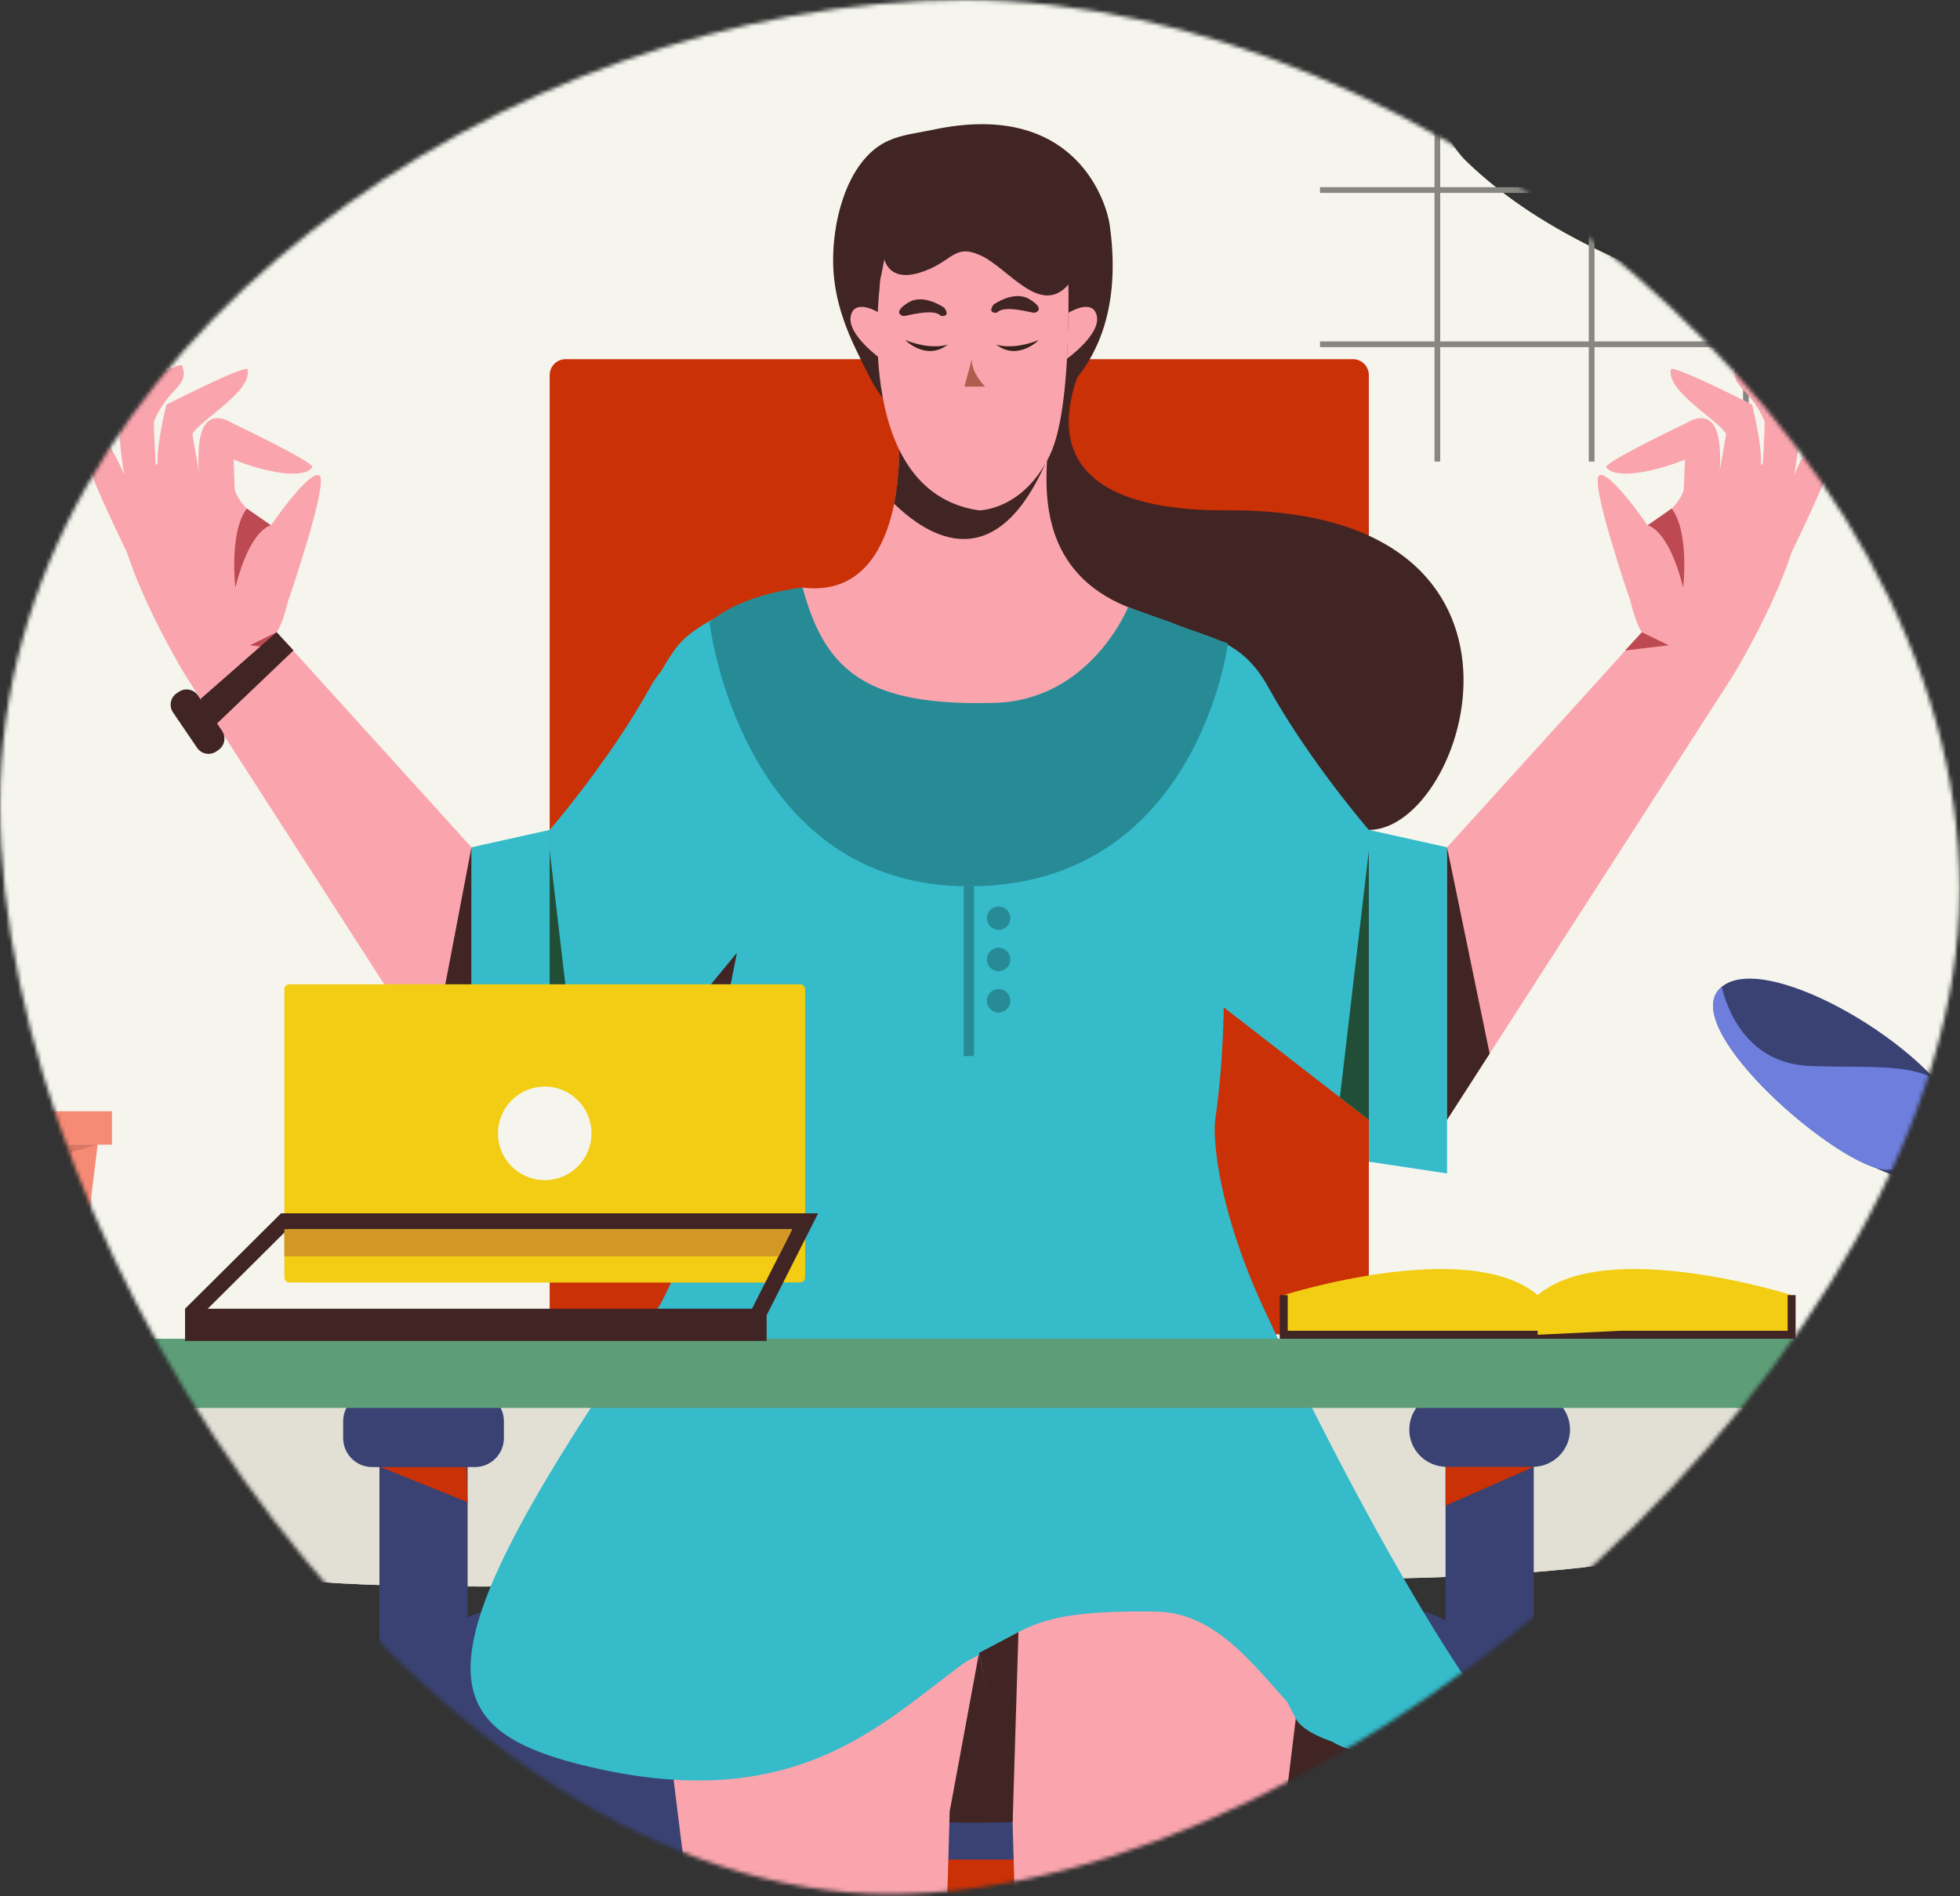 <svg width="494" height="478" viewBox="0 0 494 478" fill="none" xmlns="http://www.w3.org/2000/svg">
<rect x="0" y="0" width="494" height="478" fill="#333333" stroke="none"/>
<mask id="mask0" mask-type="alpha" maskUnits="userSpaceOnUse" x="0" y="0" width="494" height="478">
<path d="M493.907 224.236C493.907 339.248 339.248 477.5 224.236 477.5C109.223 477.5 0 317.792 0 202.78C0 87.767 128.155 0 243.167 0C358.18 0 493.907 109.223 493.907 224.236Z" fill="#CBCBCB"/>
</mask>
<g mask="url(#mask0)">
<mask id="mask1" mask-type="alpha" maskUnits="userSpaceOnUse" x="-29" y="-16" width="541" height="596">
<path d="M-29 129C-29 48.919 35.919 -16 116 -16H511.432V434.621C511.432 514.702 446.514 579.621 366.432 579.621H-29V129Z" fill="#C7C7C7"/>
</mask>
<g mask="url(#mask1)">
<path d="M108.371 -14.281C66.406 5.304 25.642 29.472 -3.331 64.053C-32.305 98.633 -48.041 145.198 -35.552 187.604C-27.95 213.416 -10.389 239.864 -20.409 264.939C-28.611 285.462 -53.95 299.115 -55.047 321.01C-55.652 333.09 -48.307 344.305 -39.622 353.235C-17.959 375.509 12.946 388.355 44.428 394.371C75.911 400.386 108.319 400.132 140.446 399.852C203.25 399.309 266.053 398.764 328.857 398.22C370.273 397.861 412.673 397.339 451.482 383.762C496.718 367.935 534.461 334.145 553.44 292.477C572.421 250.81 572.376 201.847 553.314 160.212C545.754 143.696 535.21 128.184 521.017 116.118C478.259 79.767 409.508 79.442 369.417 40.503C353.23 24.78 353.994 -45.831 179.851 -29.436C160.879 -27.65 125.46 -22.255 108.371 -14.281" fill="#F5F5EE"/>
<path d="M-37.759 354.963C-16.203 376.129 13.804 388.519 44.428 394.371C75.911 400.386 108.319 400.132 140.446 399.852C203.25 399.309 266.052 398.764 328.856 398.22C370.273 397.861 412.672 397.339 451.482 383.762C470.457 377.125 487.978 367.179 503.485 354.963H-37.759Z" fill="#E2E0D5"/>
<path d="M474.897 47.448C474.897 51.927 471.268 55.555 466.789 55.555C462.313 55.555 458.683 51.927 458.683 47.448C458.683 42.971 462.313 39.341 466.789 39.341C471.268 39.341 474.897 42.971 474.897 47.448Z" fill="#F5F5EE"/>
<path d="M517.097 -30.585H479.654V-68.03H517.097V-30.585ZM517.097 8.303H479.654V-29.141H517.097V8.303ZM517.097 47.186H479.654V9.748H517.097V47.186ZM517.097 86.073H479.654V48.629H517.097V86.073ZM440.765 86.073V48.629H478.208V86.073H440.765ZM401.882 86.073V48.629H439.321V86.073H401.882ZM362.995 86.073V48.629H400.438V86.073H362.995ZM362.995 9.748H400.438V47.186H362.995V9.748ZM362.995 -29.141H400.438V8.303H362.995V-29.141ZM362.995 -68.03H400.438V-30.585H362.995V-68.03ZM439.321 -68.03V-30.585H401.882V-68.03H439.321ZM440.765 8.303V-29.141H478.208V8.303H440.765ZM440.765 9.748H478.208V47.186H440.765V9.748ZM401.882 8.303V-29.141H439.321V8.303H401.882ZM439.321 9.748V47.186H401.882V9.748H439.321ZM478.208 -68.03V-30.585H440.765V-68.03H478.208ZM547.391 -68.03V-69.474H518.54V-98.323H517.097V-69.474H479.654V-98.323H478.208V-69.474H440.765V-98.323H439.321V-69.474H401.882V-98.323H400.438V-69.474H362.995V-98.323H361.55V-69.474H332.701V-68.03H361.55V-30.585H332.701V-29.141H361.55V8.303H332.701V9.748H361.55V47.186H332.701V48.629H361.55V86.073H332.701V87.518H361.55V116.367H362.995V87.518H400.438V116.367H401.882V87.518H439.321V116.367H440.765V87.518H478.208V116.367H479.654V87.518H517.097V116.367H518.54V87.518H547.391V86.073H518.54V48.629H547.391V47.186H518.54V9.748H547.391V8.303H518.54V-29.141H547.391V-30.585H518.54V-68.03H547.391" fill="#878682"/>
<path d="M340.992 336.407H142.555C140.337 336.407 138.539 334.609 138.539 332.391V94.569C138.539 92.351 140.337 90.551 142.555 90.551H340.992C343.21 90.551 345.006 92.351 345.006 94.569V332.391C345.006 334.609 343.21 336.407 340.992 336.407" fill="#CA3107"/>
<path d="M395.71 360.425C395.71 355.216 391.487 350.993 386.279 350.993H364.631C359.42 350.993 355.198 355.216 355.198 360.425C355.198 365.531 359.274 369.637 364.34 369.8V437.76C364.34 443.897 369.317 448.872 375.453 448.872C381.592 448.872 386.567 443.897 386.567 437.76V369.8C391.635 369.637 395.71 365.531 395.71 360.425" fill="#394273"/>
<path d="M386.567 369.801L364.34 379.573V369.801H386.567Z" fill="#CA3107"/>
<path d="M119.683 350.993H93.807C89.765 350.993 86.489 354.27 86.489 358.311V362.54C86.489 366.582 89.765 369.858 93.807 369.858H95.633V440.251C95.633 445.013 99.493 448.872 104.254 448.872H109.237C113.999 448.872 117.858 445.013 117.858 440.251V369.858H119.683C123.725 369.858 127.001 366.582 127.001 362.54V358.311C127.001 354.27 123.725 350.993 119.683 350.993" fill="#394273"/>
<path d="M95.924 369.859L117.861 378.728L117.572 369.859H95.924Z" fill="#CA3107"/>
<path d="M210.135 69.216C209.132 57.388 213.095 40.278 223.943 35.456C227.452 33.896 231.338 33.524 235.09 32.721C271.473 24.937 278.97 51.622 279.678 56.61C280.877 65.068 280.827 73.823 278.359 82.003C275.893 90.181 270.848 97.759 263.589 102.264C253.653 108.43 241.213 107.94 230.365 104.712C227.162 103.761 224.033 102.521 222.008 99.736C219.626 96.461 217.866 92.416 216.074 88.805C213.028 82.667 210.717 76.082 210.135 69.216Z" fill="#412424"/>
<path d="M379.862 454.007L241.331 468.351L102.799 454.007C102.799 454.007 97.555 486.422 110.65 486.422H237.009C242.421 486.422 245.653 486.422 245.653 486.422H372.011C385.105 486.422 379.862 454.007 379.862 454.007Z" fill="#CA3107"/>
<path d="M365.573 468.801H117.091C107.998 468.801 101.137 461.701 102.798 454.01L110.959 416.239C112.24 410.315 118.248 406.019 125.253 406.019H355.433C362.201 406.019 368.075 410.036 369.597 415.709L379.739 453.482C381.843 461.319 374.924 468.801 365.573 468.801" fill="#394273"/>
<path d="M69.713 159.39L118.83 213.614V282.314L46.891 170.532L69.713 159.39" fill="#FAA5AD"/>
<path d="M138.539 209.23L118.829 213.612V295.826L138.539 292.871V209.23Z" fill="#35BBCA"/>
<path d="M188.376 156.959C181.143 163.636 170.721 160.859 163.894 173.219C153.67 191.733 138.539 209.232 138.539 209.232V282.314L176.971 252.532C176.971 252.532 193.127 152.573 188.376 156.959Z" fill="#35BBCA"/>
<path d="M138.539 282.314V214.457L145.839 276.657L138.539 282.314Z" fill="#214E37"/>
<path d="M118.83 213.614L108.717 266.598L118.83 282.314V213.614Z" fill="#412424"/>
<path d="M32.011 139.286C32.011 139.286 16.21 107.31 18.843 104.302C21.622 101.126 32.679 119.479 31.752 122.344C30.825 125.207 32.011 139.286 32.011 139.286Z" fill="#FAA5AD"/>
<path d="M32.344 125.401C32.344 125.401 28.5 107.39 30.873 102.352C32.005 99.952 38.736 101.022 38.784 106.263C38.848 113.464 39.924 122.941 39.151 124.337C37.692 126.971 32.344 125.401 32.344 125.401" fill="#FAA5AD"/>
<path d="M58.398 106.596C58.398 106.596 79.518 116.632 78.708 117.81C75.507 122.461 55.43 115.762 54.44 112.919C53.452 110.075 58.398 106.596 58.398 106.596" fill="#FAA5AD"/>
<path d="M41.943 102.007C41.943 102.007 62.121 91.73 62.415 93.13C63.572 98.655 50.8 105.661 48.56 109.283C46.975 111.843 41.943 102.007 41.943 102.007Z" fill="#FAA5AD"/>
<path d="M30.662 103.406C30.616 98.677 45.449 90.892 45.927 92.241C47.813 97.562 42.445 97.513 38.784 106.263C37.621 109.04 30.683 105.557 30.662 103.406Z" fill="#FAA5AD"/>
<path d="M72.706 151.305C72.706 151.305 83.233 120.691 80.389 119.784C77.548 118.877 68.3 132.432 68.3 132.432L72.706 151.305" fill="#FAA5AD"/>
<path d="M59.012 122.94C59.012 122.94 31.798 109.665 29.633 122.922C27.111 138.365 46.891 170.533 46.891 170.533C46.891 170.533 68.573 160.482 69.713 159.39C70.853 158.299 74.906 147.253 72.992 140.103C72.439 138.041 70.835 133.643 68.3 132.432C59.935 128.438 59.012 122.94 59.012 122.94" fill="#FAA5AD"/>
<path d="M59.188 124.131L58.525 106.653C58.525 106.653 52.112 102.192 50.476 110.197C49.366 115.63 50.509 123.476 50.509 123.476C50.509 123.476 59.33 127.876 59.188 124.131" fill="#FAA5AD"/>
<path d="M47.687 104.835L51.366 125.929C51.366 125.929 41.753 122.217 40.131 118.92C38.51 115.622 41.943 102.008 41.943 102.008L47.687 104.835" fill="#FAA5AD"/>
<path d="M68.3 132.433C68.3 132.433 63.071 133.162 59.32 148.133C59.32 148.133 57.679 134.214 62.211 128.197L68.3 132.433" fill="#BD4952"/>
<path d="M73.964 163.991L62.984 162.675L69.713 159.39L73.964 163.991Z" fill="#BD4952"/>
<path d="M378.836 440.71C378.836 440.71 186.437 495.011 124.298 418.991C124.298 418.991 313.246 400.138 378.836 440.71Z" fill="#412424"/>
<path d="M167.909 433.255C167.909 433.255 182.072 551.563 190.618 602.132H235.233L239.362 456.671L247.071 414.996C247.071 414.996 170.022 381.695 167.909 433.255" fill="#FAA5AD"/>
<path d="M326.592 433.255C326.592 433.255 312.428 551.563 303.883 602.132H259.268L255.139 456.671L245.253 409.667C245.253 409.667 324.477 381.695 326.592 433.255Z" fill="#FAA5AD"/>
<path d="M168.892 323.876C168.892 323.876 140.824 381.73 127.308 395.113L121.227 406.712C121.227 406.712 128.685 448.003 202.205 432.141C266.915 418.178 242.507 405.555 291.241 406.285C319.38 406.707 327.44 451.43 352.839 439.694C368.174 432.609 378.461 435.629 378.461 435.629C378.461 435.629 356.943 410.843 318.132 329.288C302.337 296.098 174.803 309.155 168.892 323.876" fill="#35BBCA"/>
<path d="M223.701 139.789C223.701 139.789 211.357 153.127 202.303 148.132L176.636 324.547C176.636 324.547 259.974 343.225 294.381 318.916L286.088 153.734C286.088 153.734 241.107 132.314 223.701 139.789" fill="#35BBCA"/>
<path d="M278.358 82.003C278.358 82.003 244.023 129.026 309.479 128.666C395.496 128.196 369.775 209.232 345.008 209.232C312.697 209.232 232.221 195.598 245.865 135.522C259.508 75.447 278.358 82.003 278.358 82.003Z" fill="#412424"/>
<path d="M286.087 153.735C263.264 145.634 263.227 126.359 263.956 115.068C265.325 93.89 267.772 73.209 267.772 73.209C267.772 73.209 231.635 62.553 222.001 69.955C221.8 67.856 221.111 86.912 221.111 86.912C220.455 87.973 226.824 112.119 226.597 113.209C226.597 113.209 228.141 151.305 202.302 148.132C202.302 148.132 201.078 181.212 248.284 181.212C276.528 181.212 286.087 153.735 286.087 153.735Z" fill="#FAA5AD"/>
<path d="M263.459 116.912L229.288 95.022L225.524 107.844C225.651 108.39 225.762 108.885 225.87 109.368C226.059 110.209 226.226 110.966 226.348 111.569C226.378 111.721 226.395 111.828 226.421 111.962C226.543 112.596 226.62 113.07 226.596 113.196C226.596 113.198 226.598 113.205 226.598 113.207C226.598 113.207 226.827 119.642 225.348 126.991C231.824 133.185 249.703 147.753 263.459 116.912" fill="#412424"/>
<path d="M222.001 69.957C222.001 69.957 213.872 123.937 246.749 128.669C246.749 128.669 257.853 128.733 264.626 114.701C271.061 101.371 269 61.382 269 61.382L223.352 63.003L222.001 69.957" fill="#FAA5AD"/>
<path d="M238.045 77.63C238.045 77.63 232.881 73.857 228.928 76.27C224.976 78.683 227.162 79.636 227.791 79.674C228.421 79.712 235.405 77.579 237.111 79.636C237.111 79.636 239.686 80.107 238.045 77.63" fill="#412424"/>
<path d="M250.392 76.806C250.392 76.806 255.555 73.033 259.508 75.447C263.461 77.86 261.274 78.811 260.645 78.851C260.016 78.889 253.03 76.756 251.326 78.811C251.326 78.811 248.75 79.282 250.392 76.806Z" fill="#412424"/>
<path d="M244.979 90.424L243.076 97.463H248.284C248.284 97.463 244.631 93.804 244.979 90.424Z" fill="#B15D4D"/>
<path d="M222.68 64.424C222.68 64.424 223.254 71.306 231.701 68.772C240.147 66.238 240.211 61.202 247.219 64.424C254.225 67.645 262.211 79.941 269.34 71.681C276.47 63.422 273.09 55.539 273.09 55.539C273.09 55.539 222.68 43.464 222.68 64.424Z" fill="#412424"/>
<path d="M269.315 78.853C269.315 78.853 275.464 75.001 276.449 79.675C277.434 84.35 268.932 90.427 268.932 90.427L269.315 78.853Z" fill="#FAA5AD"/>
<path d="M221.56 78.853C221.56 78.853 215.411 75.001 214.426 79.675C213.44 84.35 221.942 90.427 221.942 90.427L221.56 78.853" fill="#FAA5AD"/>
<path d="M413.836 159.39L364.718 213.614V282.314L436.659 170.532L413.836 159.39" fill="#FAA5AD"/>
<path d="M345.009 209.23L364.719 213.612V295.826L345.009 292.871V209.23Z" fill="#35BBCA"/>
<path d="M202.302 148.133C202.302 148.133 177.339 153.5 170.16 163.636C162.979 173.772 162.135 180.906 162.135 180.906C162.135 180.906 173.852 243.674 176.634 276.944C179.682 313.363 171.956 320.943 170.435 323.12C106.474 414.617 105.911 434.589 145.84 444.754C200.271 458.611 222.259 434.324 243.308 419.024C251.57 413.018 181.562 366.36 182.829 346.51C184.096 326.66 194.233 258.241 194.233 258.241L202.302 148.133" fill="#35BBCA"/>
<path d="M295.172 156.959C304.19 160.903 312.827 160.859 319.652 173.219C329.877 191.733 345.007 209.232 345.007 209.232V282.314L306.574 252.532C306.574 252.532 287.799 153.734 295.172 156.959" fill="#35BBCA"/>
<path d="M286.088 153.736C286.088 153.736 258.871 205.492 261.818 256.573C264.764 307.657 319.103 419.149 326.592 433.257C332.678 444.722 393.709 447.948 378.462 435.63C321.405 389.535 354.864 406.745 319.234 331.403C306.93 305.387 305.639 286.983 306.294 282.315C314.177 226.099 298.27 171.908 298.27 167.86C298.27 163.814 295.173 156.96 295.173 156.96L286.088 153.736" fill="#35BBCA"/>
<path d="M345.007 282.314V214.457L337.707 276.657L345.007 282.314Z" fill="#214E37"/>
<path d="M364.718 213.614L375.454 265.632L364.718 282.314V213.614Z" fill="#412424"/>
<path d="M251.055 86.82C251.055 86.82 254.78 88.455 261.818 85.744C261.818 85.744 256.438 91.145 251.055 86.82Z" fill="#34211B"/>
<path d="M238.902 86.82C238.902 86.82 235.18 88.455 228.142 85.744C228.142 85.744 233.522 91.145 238.902 86.82Z" fill="#34211B"/>
<path d="M451.538 139.286C451.538 139.286 467.339 107.31 464.707 104.302C461.925 101.126 450.868 119.479 451.795 122.344C452.723 125.207 451.538 139.286 451.538 139.286Z" fill="#FAA5AD"/>
<path d="M451.202 125.401C451.202 125.401 455.046 107.39 452.673 102.352C451.543 99.952 444.812 101.022 444.764 106.263C444.699 113.464 443.624 122.941 444.396 124.337C445.854 126.971 451.202 125.401 451.202 125.401" fill="#FAA5AD"/>
<path d="M425.151 106.596C425.151 106.596 404.03 116.632 404.841 117.81C408.043 122.461 428.118 115.762 429.106 112.919C430.097 110.075 425.151 106.596 425.151 106.596" fill="#FAA5AD"/>
<path d="M441.605 102.007C441.605 102.007 421.427 91.73 421.135 93.13C419.976 98.655 432.747 105.661 434.99 109.283C436.575 111.843 441.605 102.007 441.605 102.007Z" fill="#FAA5AD"/>
<path d="M452.885 103.406C452.931 98.677 438.098 90.892 437.619 92.241C435.733 97.562 441.101 97.513 444.763 106.263C445.925 109.04 452.864 105.557 452.885 103.406" fill="#FAA5AD"/>
<path d="M410.843 151.305C410.843 151.305 400.318 120.691 403.16 119.784C406.002 118.877 415.251 132.432 415.251 132.432L410.843 151.305" fill="#FAA5AD"/>
<path d="M424.538 122.94C424.538 122.94 451.752 109.665 453.916 122.922C456.44 138.365 436.66 170.533 436.66 170.533C436.66 170.533 414.977 160.482 413.837 159.39C412.697 158.299 408.644 147.253 410.559 140.103C411.11 138.041 412.715 133.643 415.251 132.432C423.617 128.438 424.538 122.94 424.538 122.94" fill="#FAA5AD"/>
<path d="M424.36 124.131L425.025 106.653C425.025 106.653 431.438 102.192 433.073 110.197C434.182 115.63 433.039 123.476 433.039 123.476C433.039 123.476 424.219 127.876 424.36 124.131" fill="#FAA5AD"/>
<path d="M435.862 104.835L432.183 125.929C432.183 125.929 441.796 122.217 443.419 118.92C445.039 115.622 441.606 102.008 441.606 102.008L435.862 104.835Z" fill="#FAA5AD"/>
<path d="M415.249 132.433C415.249 132.433 420.477 133.162 424.23 148.133C424.23 148.133 425.869 134.214 421.339 128.197L415.249 132.433" fill="#BD4952"/>
<path d="M409.587 163.991L420.565 162.675L413.836 159.39L409.587 163.991Z" fill="#BD4952"/>
<path d="M255.224 459.5L256.689 411.466L246.754 416.715L255.224 459.5Z" fill="#412424"/>
<path d="M178.833 156.881C178.833 156.881 186.507 223.445 244.193 223.445C301.876 223.445 309.477 162.205 309.477 162.205L284.327 153.069C284.327 153.069 274.916 176.565 250.631 177.199C218.961 178.024 208.029 169.67 202.3 148.13C202.3 148.13 187.139 149.534 178.833 156.881Z" fill="#278B96"/>
<path d="M177.098 283.757L185.734 240.199L174.082 254.357L174.09 254.45C175.178 262.62 176.085 270.366 176.635 276.943C176.836 279.342 176.985 281.6 177.098 283.757" fill="#412424"/>
<path d="M245.493 266.244H242.9V223.446H245.493V266.244Z" fill="#278B96"/>
<path d="M254.645 231.472C254.645 233.104 253.322 234.427 251.689 234.427C250.055 234.427 248.732 233.104 248.732 231.472C248.732 229.839 250.055 228.514 251.689 228.514C253.322 228.514 254.645 229.839 254.645 231.472Z" fill="#278B96"/>
<path d="M254.645 241.888C254.645 243.523 253.322 244.846 251.689 244.846C250.055 244.846 248.732 243.523 248.732 241.888C248.732 240.256 250.055 238.933 251.689 238.933C253.322 238.933 254.645 240.256 254.645 241.888Z" fill="#278B96"/>
<path d="M254.645 252.307C254.645 253.939 253.322 255.264 251.689 255.264C250.055 255.264 248.732 253.939 248.732 252.307C248.732 250.675 250.055 249.351 251.689 249.351C253.322 249.351 254.645 250.675 254.645 252.307Z" fill="#278B96"/>
<path d="M54.699 182.392L73.963 163.99L69.712 159.389L50.546 176.213L50.881 176.775L49.903 175.336C48.822 173.748 46.661 173.337 45.073 174.417L44.532 174.782C42.944 175.863 42.533 178.025 43.613 179.612L49.678 188.532C50.757 190.118 52.919 190.531 54.507 189.452L55.046 189.085C56.634 188.004 57.046 185.842 55.965 184.256L54.699 182.392" fill="#412424"/>
<path d="M578.137 354.961H-133.191V337.507H578.137V354.961Z" fill="#5D9E78"/>
<path d="M503.099 325.572C488.847 288.187 506.502 240.516 506.683 240.038L508.569 240.744C508.388 241.214 490.999 288.195 504.985 324.851L503.099 325.572Z" fill="#394273"/>
<path d="M498.51 300.979C485.585 300.979 471.701 293.963 471.119 293.663L472.031 291.871C472.173 291.943 486.079 298.968 498.51 298.968V300.979Z" fill="#394273"/>
<path d="M493.583 280.155C493.583 280.155 487.16 295.126 475.491 294.915C463.821 294.706 423.275 259.835 433.36 249.33C443.442 238.827 484.272 262.246 493.583 280.155Z" fill="#394273"/>
<path d="M493.119 281.127C492.957 280.059 492.737 279.067 492.434 278.181C491.198 276.22 489.617 274.217 487.784 272.21C481.229 268.049 469.584 269.248 456.258 268.747C440.061 268.138 435.212 254.089 433.959 248.816C433.757 248.985 433.544 249.14 433.36 249.33C423.275 259.835 463.821 294.706 475.491 294.915C485.378 295.094 491.479 284.406 493.119 281.127" fill="#798BF2" fill-opacity="0.82"/>
<path d="M476.246 322.198H532.107C532.107 322.198 537.307 337.507 502.317 337.507C502.317 337.507 478.431 339.655 476.246 322.198Z" fill="#412424"/>
<path d="M201.688 323.311H72.909C72.224 323.311 71.67 322.756 71.67 322.07V249.389C71.67 248.705 72.224 248.149 72.909 248.149H201.688C202.373 248.149 202.928 248.705 202.928 249.389V322.07C202.928 322.756 202.373 323.311 201.688 323.311Z" fill="#F2CD13"/>
<path d="M78.222 323.311H196.375C199.993 323.311 202.928 320.377 202.928 316.757V254.702C202.928 254.152 202.743 253.662 202.615 253.152L76.558 322.974C77.101 323.12 77.631 323.311 78.222 323.311" fill="#F2CD13"/>
<path d="M149.089 285.728C149.089 292.241 143.811 297.519 137.3 297.519C130.787 297.519 125.509 292.241 125.509 285.728C125.509 279.217 130.787 273.939 137.3 273.939C143.811 273.939 149.089 279.217 149.089 285.728Z" fill="#F5F5EE"/>
<path d="M49.484 332.799L46.639 329.939L70.84 305.881H206.2L192.873 332.274L189.274 330.466L199.663 309.903H72.505L49.484 332.799" fill="#412424"/>
<path d="M199.664 309.901L196.218 316.72H71.67V309.901H199.664Z" fill="#D39728"/>
<path d="M-8.808 288.575L-2.801 337.507H18.607L24.614 288.575H-8.808Z" fill="#F68A74"/>
<path d="M28.218 288.575H-13.723V280.156H28.218V288.575Z" fill="#F68A74"/>
<path d="M24.614 288.576L-7.697 297.633L-8.808 288.576H24.614Z" fill="#D87763"/>
<path d="M323.553 326.506C323.553 326.506 370.084 311.707 387.558 326.506V336.499H323.553V326.506Z" fill="#F2CD13"/>
<path d="M451.564 326.506C451.564 326.506 405.034 311.707 387.558 326.506V336.499H451.564V326.506Z" fill="#F2CD13"/>
<path d="M452.571 337.507H322.544V326.506H324.557V335.496H450.559V326.506H452.571V337.507" fill="#412424"/>
<path d="M387.558 326.506L408.528 335.495L387.558 336.499V326.506Z" fill="#F2CD13"/>
<path d="M193.22 338.059H46.639V329.939H193.22V338.059Z" fill="#412424"/>
<path d="M5.191 -78.302C-31.84 -78.302 -61.966 -48.176 -61.966 -11.144C-61.966 25.888 -31.84 56.014 5.191 56.014C42.224 56.014 72.349 25.888 72.349 -11.144C72.349 -48.176 42.224 -78.302 5.191 -78.302ZM5.191 58.025C-32.948 58.025 -63.977 26.996 -63.977 -11.144C-63.977 -49.284 -32.948 -80.313 5.191 -80.313C43.333 -80.313 74.36 -49.284 74.36 -11.144C74.36 26.996 43.333 58.025 5.191 58.025Z" fill="#878682"/>
<path d="M24.57 485.387C22.379 481.296 26.715 461.787 26.715 461.787L35.996 472.276C35.996 472.276 35.671 472.986 35.196 473.961C38.843 471.353 42.748 469.518 46.544 469.221C50.339 469.518 54.242 471.353 57.89 473.961C57.416 472.986 57.089 472.276 57.089 472.276L66.371 461.787C66.371 461.787 70.707 481.296 68.517 485.387C71.278 489.86 73.059 494.652 73.059 498.966C73.059 504.557 59.01 514.454 46.544 515.043C34.077 514.454 20.028 504.557 20.028 498.966C20.028 494.652 21.808 489.86 24.57 485.387" fill="#412424"/>
</g>
</g>
</svg>
